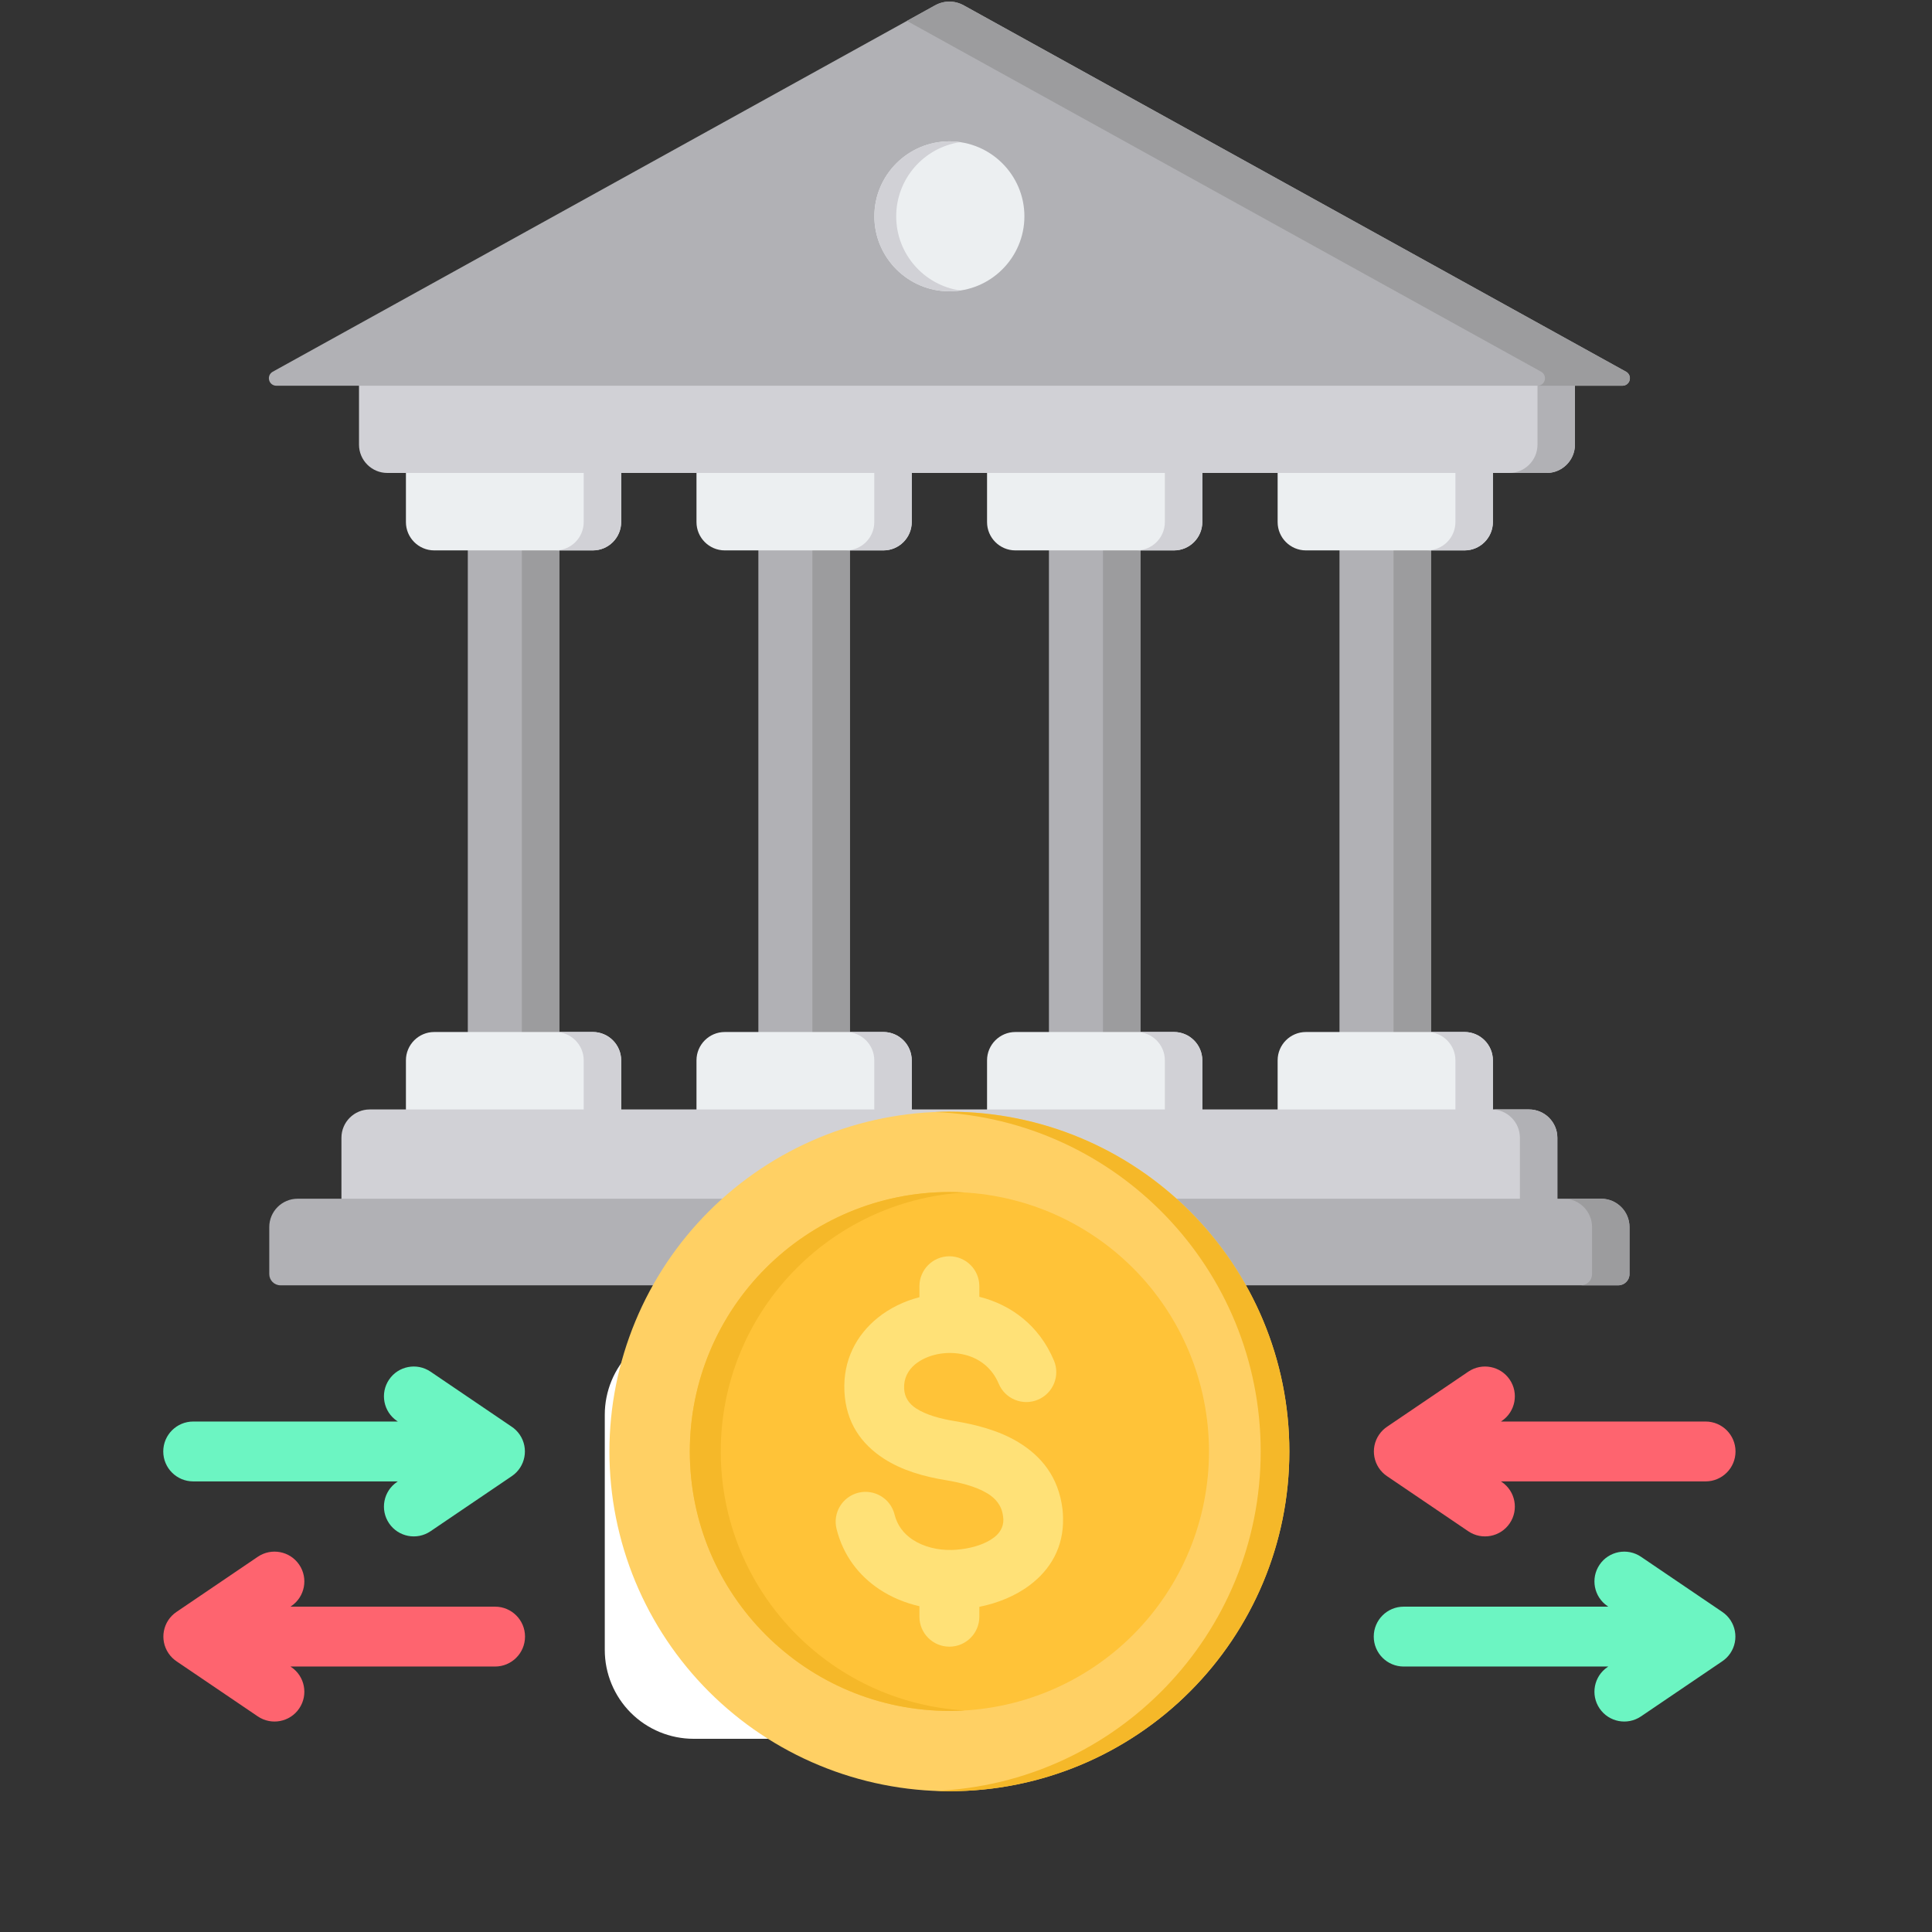 <svg xmlns="http://www.w3.org/2000/svg" xmlns:xlink="http://www.w3.org/1999/xlink" width="500" zoomAndPan="magnify" viewBox="0 0 375 375" height="500" preserveAspectRatio="xMidYMid meet" version="1.0"><rect x="0" y="0" width="375" height="375" fill="#333333" stroke="none"/><defs><clipPath id="a0a13dc2c3"><path d="M 117.387 257.352 L 230 257.352 L 230 337.5 L 117.387 337.5 Z M 117.387 257.352 " clip-rule="nonzero"/></clipPath><clipPath id="47c243cf54"><path d="M 134.637 257.352 L 212.637 257.352 C 217.211 257.352 221.598 259.168 224.832 262.402 C 228.066 265.637 229.887 270.023 229.887 274.602 L 229.887 320.25 C 229.887 324.824 228.066 329.211 224.832 332.449 C 221.598 335.684 217.211 337.5 212.637 337.5 L 134.637 337.5 C 130.062 337.5 125.672 335.684 122.438 332.449 C 119.203 329.211 117.387 324.824 117.387 320.25 L 117.387 274.602 C 117.387 270.023 119.203 265.637 122.438 262.402 C 125.672 259.168 130.062 257.352 134.637 257.352 Z M 134.637 257.352 " clip-rule="nonzero"/></clipPath></defs><g clip-path="url(#a0a13dc2c3)"><g clip-path="url(#47c243cf54)"><path fill="#ffffff" d="M 117.387 257.352 L 229.781 257.352 L 229.781 337.5 L 117.387 337.5 Z M 117.387 257.352 " fill-opacity="1" fill-rule="nonzero"/></g></g><path fill="#6cf5c2" d="M 83.559 297.219 C 80.91 299.012 77.312 298.32 75.52 295.676 C 73.727 293.031 74.418 289.434 77.062 287.645 L 77.219 287.539 L 37.504 287.539 C 34.293 287.539 31.688 284.938 31.688 281.727 C 31.688 278.52 34.293 275.918 37.504 275.918 L 77.219 275.918 L 77.062 275.812 C 74.418 274.02 73.727 270.422 75.52 267.777 C 77.312 265.137 80.91 264.445 83.559 266.234 L 99.242 276.871 C 99.875 277.277 100.438 277.82 100.887 278.48 C 102.68 281.125 101.988 284.727 99.344 286.516 Z M 83.559 297.219 " fill-opacity="1" fill-rule="evenodd"/><path fill="#fe646f" d="M 50.039 302.168 C 52.684 300.375 56.285 301.066 58.078 303.711 C 59.871 306.355 59.18 309.953 56.531 311.746 L 56.379 311.852 L 96.094 311.852 C 99.305 311.852 101.906 314.453 101.906 317.66 C 101.906 320.871 99.305 323.473 96.094 323.473 L 56.379 323.473 L 56.531 323.578 C 59.18 325.367 59.871 328.965 58.078 331.609 C 56.285 334.254 52.684 334.945 50.039 333.152 L 34.355 322.52 C 33.723 322.109 33.16 321.57 32.711 320.906 C 30.914 318.262 31.605 314.664 34.254 312.875 Z M 50.039 302.168 " fill-opacity="1" fill-rule="evenodd"/><path fill="#fe646f" d="M 291.488 287.645 C 294.137 289.434 294.828 293.031 293.035 295.676 C 291.242 298.32 287.641 299.012 284.996 297.219 L 269.211 286.516 C 266.566 284.727 265.871 281.129 267.668 278.484 C 268.117 277.82 268.68 277.281 269.312 276.871 L 284.996 266.238 C 287.641 264.445 291.242 265.137 293.035 267.781 C 294.828 270.426 294.137 274.023 291.488 275.812 L 291.336 275.918 L 331.051 275.918 C 334.262 275.918 336.863 278.52 336.863 281.73 C 336.863 284.938 334.262 287.539 331.051 287.539 L 291.336 287.539 Z M 291.488 287.645 " fill-opacity="1" fill-rule="evenodd"/><path fill="#6cf5c2" d="M 312.02 311.746 C 309.375 309.953 308.684 306.355 310.477 303.711 C 312.27 301.066 315.867 300.375 318.516 302.168 L 334.297 312.871 C 336.945 314.664 337.637 318.262 335.844 320.906 C 335.395 321.57 334.828 322.109 334.195 322.52 L 318.516 333.152 C 315.867 334.945 312.27 334.254 310.477 331.609 C 308.684 328.965 309.371 325.367 312.02 323.574 L 312.172 323.473 L 272.457 323.473 C 269.246 323.473 266.645 320.871 266.645 317.66 C 266.645 314.453 269.246 311.852 272.457 311.852 L 312.172 311.852 Z M 312.02 311.746 " fill-opacity="1" fill-rule="evenodd"/><path fill="#b1b1b5" d="M 259.996 91.004 L 277.754 91.004 L 277.754 207.656 L 259.996 207.656 Z M 90.801 91.004 L 108.555 91.004 L 108.555 207.656 L 90.801 207.656 Z M 147.199 91.004 L 164.953 91.004 L 164.953 207.656 L 147.199 207.656 Z M 203.598 91.004 L 221.352 91.004 L 221.352 207.656 L 203.598 207.656 Z M 203.598 91.004 " fill-opacity="1" fill-rule="evenodd"/><path fill="#9c9c9e" d="M 270.484 91.004 L 277.754 91.004 L 277.754 207.656 L 270.484 207.656 Z M 101.289 91.004 L 108.555 91.004 L 108.555 207.656 L 101.289 207.656 Z M 157.688 91.004 L 164.953 91.004 L 164.953 207.656 L 157.688 207.656 Z M 214.086 91.004 L 221.352 91.004 L 221.352 207.656 L 214.086 207.656 Z M 214.086 91.004 " fill-opacity="1" fill-rule="evenodd"/><path fill="#eceff1" d="M 84.281 200.312 L 115.07 200.312 C 118.098 200.312 120.566 202.781 120.566 205.805 L 120.566 224.609 C 120.566 227.633 118.098 230.098 115.07 230.098 L 84.281 230.098 C 81.258 230.098 78.789 227.633 78.789 224.609 L 78.789 205.805 C 78.789 202.781 81.258 200.312 84.281 200.312 Z M 253.48 200.312 L 284.27 200.312 C 287.297 200.312 289.766 202.781 289.766 205.805 L 289.766 224.609 C 289.766 227.633 287.297 230.098 284.27 230.098 L 253.48 230.098 C 250.453 230.098 247.988 227.633 247.988 224.609 L 247.988 205.805 C 247.988 202.781 250.453 200.312 253.48 200.312 Z M 197.082 200.312 L 227.871 200.312 C 230.895 200.312 233.363 202.781 233.363 205.805 L 233.363 224.609 C 233.363 227.633 230.895 230.098 227.871 230.098 L 197.082 230.098 C 194.055 230.098 191.586 227.633 191.586 224.609 L 191.586 205.805 C 191.586 202.781 194.055 200.312 197.082 200.312 Z M 140.68 200.312 L 171.469 200.312 C 174.496 200.312 176.965 202.781 176.965 205.805 L 176.965 224.609 C 176.965 227.633 174.496 230.098 171.469 230.098 L 140.68 230.098 C 137.656 230.098 135.188 227.633 135.188 224.609 L 135.188 205.805 C 135.188 202.781 137.656 200.312 140.68 200.312 Z M 140.68 200.312 " fill-opacity="1" fill-rule="evenodd"/><path fill="#d1d1d6" d="M 107.805 200.312 L 115.07 200.312 C 118.098 200.312 120.566 202.781 120.566 205.805 L 120.566 224.609 C 120.566 227.633 118.098 230.098 115.07 230.098 L 107.805 230.098 C 110.828 230.098 113.297 227.633 113.297 224.609 L 113.297 205.805 C 113.297 202.781 110.828 200.312 107.805 200.312 Z M 277.004 200.312 L 284.27 200.312 C 287.297 200.312 289.766 202.781 289.766 205.805 L 289.766 224.609 C 289.766 227.633 287.297 230.098 284.27 230.098 L 277.004 230.098 C 280.027 230.098 282.496 227.633 282.496 224.609 L 282.496 205.805 C 282.496 202.781 280.027 200.312 277.004 200.312 Z M 220.602 200.312 L 227.871 200.312 C 230.895 200.312 233.363 202.781 233.363 205.805 L 233.363 224.609 C 233.363 227.633 230.895 230.098 227.871 230.098 L 220.602 230.098 C 223.629 230.098 226.098 227.633 226.098 224.609 L 226.098 205.805 C 226.098 202.781 223.629 200.312 220.602 200.312 Z M 164.203 200.312 L 171.469 200.312 C 174.496 200.312 176.965 202.781 176.965 205.805 L 176.965 224.609 C 176.965 227.633 174.496 230.098 171.469 230.098 L 164.203 230.098 C 167.23 230.098 169.699 227.633 169.699 224.609 L 169.699 205.805 C 169.699 202.781 167.23 200.312 164.203 200.312 Z M 164.203 200.312 " fill-opacity="1" fill-rule="evenodd"/><path fill="#d1d1d6" d="M 71.766 215.344 L 296.785 215.344 C 299.812 215.344 302.281 217.809 302.281 220.836 L 302.281 237.215 L 66.273 237.215 L 66.273 220.836 C 66.273 217.809 68.738 215.344 71.766 215.344 Z M 71.766 215.344 " fill-opacity="1" fill-rule="evenodd"/><path fill="#b1b1b5" d="M 289.52 215.344 L 296.785 215.344 C 299.812 215.344 302.281 217.809 302.281 220.836 L 302.281 237.215 L 295.012 237.215 L 295.012 220.836 C 295.012 217.809 292.543 215.344 289.52 215.344 Z M 289.52 215.344 " fill-opacity="1" fill-rule="evenodd"/><path fill="#b1b1b5" d="M 54.449 249.48 L 314.105 249.48 C 315.305 249.48 316.285 248.504 316.285 247.305 L 316.285 238.164 C 316.285 235.141 313.816 232.672 310.789 232.672 L 57.762 232.672 C 54.734 232.672 52.266 235.141 52.266 238.164 L 52.266 247.305 C 52.266 248.504 53.246 249.48 54.449 249.48 Z M 54.449 249.48 " fill-opacity="1" fill-rule="evenodd"/><path fill="#9c9c9e" d="M 306.836 249.48 L 314.105 249.48 C 315.305 249.48 316.285 248.504 316.285 247.305 L 316.285 238.164 C 316.285 235.141 313.816 232.672 310.789 232.672 L 303.523 232.672 C 306.551 232.672 309.016 235.141 309.016 238.164 L 309.016 247.305 C 309.016 248.504 308.039 249.48 306.836 249.48 Z M 306.836 249.48 " fill-opacity="1" fill-rule="evenodd"/><path fill="#eceff1" d="M 253.48 78.734 L 284.27 78.734 C 287.297 78.734 289.766 81.203 289.766 84.227 L 289.766 101.34 C 289.766 104.367 287.297 106.832 284.27 106.832 L 253.48 106.832 C 250.453 106.832 247.988 104.367 247.988 101.34 L 247.988 84.227 C 247.988 81.203 250.453 78.734 253.48 78.734 Z M 84.281 78.734 L 115.07 78.734 C 118.098 78.734 120.566 81.203 120.566 84.227 L 120.566 101.34 C 120.566 104.367 118.098 106.832 115.07 106.832 L 84.281 106.832 C 81.258 106.832 78.789 104.367 78.789 101.34 L 78.789 84.227 C 78.789 81.203 81.258 78.734 84.281 78.734 Z M 140.68 78.734 L 171.469 78.734 C 174.496 78.734 176.965 81.203 176.965 84.227 L 176.965 101.34 C 176.965 104.367 174.496 106.832 171.469 106.832 L 140.68 106.832 C 137.656 106.832 135.188 104.367 135.188 101.34 L 135.188 84.227 C 135.188 81.203 137.656 78.734 140.68 78.734 Z M 197.082 78.734 L 227.871 78.734 C 230.895 78.734 233.363 81.203 233.363 84.227 L 233.363 101.34 C 233.363 104.367 230.895 106.832 227.871 106.832 L 197.082 106.832 C 194.055 106.832 191.586 104.367 191.586 101.34 L 191.586 84.227 C 191.586 81.203 194.055 78.734 197.082 78.734 Z M 197.082 78.734 " fill-opacity="1" fill-rule="evenodd"/><path fill="#d1d1d6" d="M 277.004 78.734 L 284.27 78.734 C 287.297 78.734 289.766 81.203 289.766 84.227 L 289.766 101.34 C 289.766 104.367 287.297 106.832 284.27 106.832 L 277.004 106.832 C 280.027 106.832 282.496 104.367 282.496 101.34 L 282.496 84.227 C 282.496 81.203 280.027 78.734 277.004 78.734 Z M 107.805 78.734 L 115.07 78.734 C 118.098 78.734 120.566 81.203 120.566 84.227 L 120.566 101.34 C 120.566 104.367 118.098 106.832 115.07 106.832 L 107.805 106.832 C 110.828 106.832 113.297 104.367 113.297 101.34 L 113.297 84.227 C 113.297 81.203 110.828 78.734 107.805 78.734 Z M 164.203 78.734 L 171.469 78.734 C 174.496 78.734 176.965 81.203 176.965 84.227 L 176.965 101.34 C 176.965 104.367 174.496 106.832 171.469 106.832 L 164.203 106.832 C 167.23 106.832 169.699 104.367 169.699 101.34 L 169.699 84.227 C 169.699 81.203 167.23 78.734 164.203 78.734 Z M 220.602 78.734 L 227.871 78.734 C 230.895 78.734 233.363 81.203 233.363 84.227 L 233.363 101.34 C 233.363 104.367 230.895 106.832 227.871 106.832 L 220.602 106.832 C 223.629 106.832 226.098 104.367 226.098 101.34 L 226.098 84.227 C 226.098 81.203 223.629 78.734 220.602 78.734 Z M 220.602 78.734 " fill-opacity="1" fill-rule="evenodd"/><path fill="#d1d1d6" d="M 75.18 91.801 L 300.199 91.801 C 303.223 91.801 305.691 89.336 305.691 86.312 L 305.691 71.289 L 69.684 71.289 L 69.684 86.312 C 69.684 89.336 72.152 91.801 75.18 91.801 Z M 75.18 91.801 " fill-opacity="1" fill-rule="evenodd"/><path fill="#b1b1b5" d="M 292.93 91.801 L 300.199 91.801 C 303.223 91.801 305.691 89.336 305.691 86.312 L 305.691 71.289 L 298.426 71.289 L 298.426 86.312 C 298.426 89.336 295.957 91.801 292.93 91.801 Z M 292.93 91.801 " fill-opacity="1" fill-rule="evenodd"/><path fill="#b1b1b5" d="M 187.09 1.055 L 315.613 72.148 C 316.199 72.477 316.484 73.133 316.316 73.785 C 316.148 74.434 315.578 74.871 314.91 74.871 L 53.645 74.871 C 52.973 74.871 52.406 74.434 52.238 73.785 C 52.07 73.133 52.352 72.477 52.941 72.148 L 181.461 1.055 C 183.266 0.059 185.289 0.059 187.09 1.055 Z M 187.09 1.055 " fill-opacity="1" fill-rule="evenodd"/><path fill="#9c9c9e" d="M 187.09 1.055 L 315.613 72.148 C 316.199 72.477 316.484 73.133 316.316 73.785 C 316.148 74.434 315.578 74.871 314.91 74.871 L 298.426 74.871 C 299.098 74.871 299.664 74.434 299.832 73.785 C 300 73.133 299.719 72.477 299.129 72.148 L 176.035 4.059 L 181.461 1.055 C 183.266 0.059 185.289 0.059 187.09 1.055 Z M 187.09 1.055 " fill-opacity="1" fill-rule="evenodd"/><path fill="#eceff1" d="M 184.277 56.543 C 192.297 56.543 198.836 50.004 198.836 41.988 C 198.836 33.977 192.297 27.438 184.277 27.438 C 176.258 27.438 169.715 33.977 169.715 41.988 C 169.715 50.004 176.258 56.543 184.277 56.543 Z M 184.277 56.543 " fill-opacity="1" fill-rule="evenodd"/><path fill="#d1d1d6" d="M 184.277 27.438 C 176.234 27.438 169.715 33.953 169.715 41.988 C 169.715 50.027 176.234 56.543 184.277 56.543 C 184.996 56.543 185.703 56.488 186.395 56.387 C 179.359 55.363 173.953 49.309 173.953 41.988 C 173.953 34.672 179.359 28.617 186.395 27.59 C 185.703 27.492 184.996 27.438 184.277 27.438 Z M 184.277 27.438 " fill-opacity="1" fill-rule="evenodd"/><path fill="#ffd064" d="M 230.934 235.094 C 231.695 235.859 232.441 236.641 233.164 237.441 C 233.891 238.238 234.598 239.055 235.281 239.891 C 235.965 240.727 236.629 241.574 237.273 242.441 C 237.918 243.309 238.539 244.191 239.137 245.09 C 239.738 245.984 240.316 246.898 240.871 247.824 C 241.426 248.75 241.957 249.688 242.469 250.641 C 242.977 251.59 243.461 252.555 243.926 253.531 C 244.387 254.508 244.824 255.492 245.238 256.488 C 245.648 257.488 246.039 258.492 246.402 259.508 C 246.766 260.527 247.105 261.551 247.418 262.582 C 247.73 263.617 248.02 264.656 248.281 265.703 C 248.543 266.75 248.781 267.801 248.992 268.859 C 249.203 269.918 249.387 270.98 249.547 272.051 C 249.703 273.117 249.836 274.188 249.941 275.262 C 250.047 276.336 250.129 277.414 250.18 278.488 C 250.234 279.566 250.262 280.648 250.262 281.727 C 250.262 282.805 250.234 283.883 250.18 284.961 C 250.129 286.039 250.047 287.117 249.941 288.191 C 249.836 289.266 249.703 290.336 249.547 291.402 C 249.387 292.469 249.203 293.531 248.992 294.59 C 248.781 295.648 248.547 296.703 248.281 297.75 C 248.02 298.797 247.73 299.836 247.418 300.871 C 247.105 301.902 246.766 302.926 246.402 303.941 C 246.039 304.957 245.652 305.965 245.238 306.961 C 244.824 307.961 244.387 308.945 243.926 309.922 C 243.465 310.898 242.977 311.859 242.469 312.812 C 241.961 313.766 241.426 314.703 240.871 315.629 C 240.316 316.555 239.738 317.465 239.141 318.363 C 238.539 319.262 237.918 320.145 237.273 321.012 C 236.633 321.879 235.969 322.727 235.281 323.562 C 234.598 324.395 233.891 325.215 233.168 326.012 C 232.441 326.812 231.699 327.594 230.934 328.355 C 230.172 329.121 229.387 329.863 228.59 330.59 C 227.789 331.312 226.969 332.02 226.137 332.703 C 225.301 333.387 224.449 334.051 223.582 334.695 C 222.715 335.336 221.832 335.961 220.934 336.559 C 220.035 337.16 219.125 337.734 218.199 338.289 C 217.273 338.844 216.332 339.379 215.379 339.887 C 214.43 340.395 213.465 340.879 212.488 341.34 C 211.512 341.805 210.523 342.238 209.527 342.652 C 208.527 343.066 207.52 343.453 206.504 343.816 C 205.488 344.18 204.461 344.52 203.43 344.832 C 202.395 345.148 201.355 345.434 200.309 345.695 C 199.262 345.961 198.207 346.195 197.148 346.406 C 196.09 346.617 195.023 346.801 193.957 346.961 C 192.887 347.117 191.816 347.25 190.742 347.355 C 189.668 347.461 188.59 347.539 187.512 347.594 C 186.434 347.648 185.355 347.672 184.273 347.672 C 183.195 347.672 182.117 347.648 181.035 347.594 C 179.957 347.543 178.883 347.461 177.809 347.355 C 176.73 347.25 175.66 347.117 174.594 346.961 C 173.523 346.801 172.461 346.617 171.402 346.406 C 170.344 346.195 169.289 345.961 168.242 345.699 C 167.195 345.434 166.152 345.148 165.121 344.836 C 164.086 344.52 163.062 344.184 162.043 343.82 C 161.027 343.457 160.02 343.066 159.023 342.652 C 158.023 342.242 157.039 341.805 156.062 341.344 C 155.086 340.883 154.121 340.395 153.168 339.887 C 152.215 339.379 151.277 338.848 150.352 338.293 C 149.426 337.738 148.512 337.16 147.613 336.559 C 146.715 335.961 145.832 335.34 144.965 334.695 C 144.098 334.055 143.246 333.391 142.414 332.703 C 141.578 332.02 140.762 331.316 139.961 330.59 C 139.16 329.867 138.379 329.121 137.613 328.359 C 136.852 327.598 136.105 326.812 135.383 326.016 C 134.656 325.215 133.949 324.398 133.266 323.562 C 132.582 322.73 131.918 321.879 131.273 321.012 C 130.629 320.145 130.008 319.262 129.41 318.367 C 128.809 317.469 128.23 316.559 127.676 315.633 C 127.121 314.707 126.59 313.766 126.078 312.816 C 125.57 311.863 125.086 310.898 124.621 309.922 C 124.16 308.949 123.723 307.961 123.309 306.965 C 122.898 305.969 122.508 304.961 122.145 303.945 C 121.781 302.93 121.441 301.902 121.129 300.871 C 120.816 299.84 120.527 298.797 120.266 297.75 C 120.004 296.703 119.766 295.652 119.555 294.594 C 119.344 293.535 119.16 292.473 119 291.406 C 118.844 290.336 118.711 289.266 118.605 288.191 C 118.5 287.117 118.418 286.043 118.367 284.965 C 118.312 283.887 118.285 282.809 118.285 281.727 C 118.285 280.648 118.312 279.57 118.367 278.492 C 118.418 277.414 118.5 276.34 118.605 275.266 C 118.711 274.191 118.844 273.121 119 272.051 C 119.16 270.984 119.344 269.922 119.555 268.863 C 119.766 267.805 120 266.75 120.266 265.703 C 120.527 264.656 120.816 263.617 121.129 262.586 C 121.441 261.551 121.781 260.527 122.145 259.512 C 122.508 258.496 122.895 257.488 123.309 256.492 C 123.723 255.496 124.16 254.508 124.621 253.531 C 125.082 252.559 125.57 251.594 126.078 250.641 C 126.586 249.691 127.121 248.75 127.676 247.824 C 128.23 246.898 128.809 245.988 129.406 245.09 C 130.008 244.191 130.629 243.312 131.273 242.445 C 131.914 241.578 132.578 240.727 133.266 239.891 C 133.949 239.059 134.656 238.242 135.379 237.441 C 136.105 236.641 136.848 235.859 137.613 235.098 C 138.375 234.332 139.16 233.59 139.957 232.863 C 140.758 232.141 141.578 231.434 142.41 230.75 C 143.246 230.066 144.098 229.402 144.965 228.758 C 145.832 228.117 146.715 227.496 147.613 226.895 C 148.512 226.297 149.422 225.719 150.348 225.164 C 151.273 224.609 152.215 224.078 153.168 223.57 C 154.117 223.059 155.082 222.574 156.059 222.113 C 157.035 221.652 158.023 221.215 159.02 220.801 C 160.02 220.387 161.023 220 162.043 219.637 C 163.059 219.273 164.086 218.934 165.117 218.621 C 166.152 218.309 167.191 218.02 168.238 217.758 C 169.285 217.496 170.34 217.258 171.398 217.047 C 172.457 216.836 173.523 216.652 174.59 216.496 C 175.66 216.336 176.73 216.203 177.805 216.098 C 178.879 215.992 179.957 215.914 181.035 215.859 C 182.113 215.809 183.191 215.781 184.273 215.781 C 185.352 215.781 186.43 215.809 187.512 215.859 C 188.59 215.914 189.664 215.992 190.738 216.098 C 191.816 216.203 192.887 216.336 193.953 216.496 C 195.023 216.652 196.086 216.836 197.145 217.047 C 198.203 217.258 199.258 217.496 200.305 217.758 C 201.352 218.02 202.395 218.309 203.426 218.621 C 204.461 218.934 205.484 219.273 206.504 219.637 C 207.52 220 208.527 220.387 209.523 220.801 C 210.523 221.215 211.508 221.652 212.484 222.113 C 213.461 222.574 214.426 223.059 215.379 223.566 C 216.332 224.074 217.27 224.609 218.195 225.164 C 219.121 225.719 220.035 226.293 220.934 226.895 C 221.832 227.492 222.715 228.113 223.582 228.758 C 224.449 229.402 225.301 230.066 226.133 230.75 C 226.969 231.434 227.785 232.141 228.586 232.863 C 229.387 233.59 230.168 234.332 230.934 235.094 Z M 230.934 235.094 " fill-opacity="1" fill-rule="nonzero"/><path fill="#f5b829" d="M 181.492 215.84 C 216.648 217.297 244.699 246.238 244.699 281.727 C 244.699 317.219 216.648 346.16 181.492 347.617 C 182.414 347.656 183.344 347.676 184.277 347.676 C 220.719 347.676 250.262 318.148 250.262 281.727 C 250.262 245.309 220.719 215.781 184.277 215.781 C 183.344 215.781 182.418 215.801 181.492 215.84 Z M 181.492 215.84 " fill-opacity="1" fill-rule="evenodd"/><path fill="#ffc338" d="M 234.664 281.727 C 234.664 283.379 234.582 285.023 234.422 286.664 C 234.258 288.305 234.016 289.934 233.695 291.551 C 233.375 293.168 232.973 294.77 232.492 296.348 C 232.016 297.926 231.461 299.477 230.828 301 C 230.195 302.523 229.492 304.012 228.715 305.465 C 227.938 306.922 227.09 308.332 226.172 309.703 C 225.254 311.074 224.273 312.398 223.227 313.676 C 222.18 314.949 221.074 316.168 219.906 317.336 C 218.738 318.5 217.516 319.609 216.242 320.656 C 214.965 321.699 213.641 322.684 212.27 323.598 C 210.898 324.516 209.484 325.359 208.027 326.141 C 206.574 326.918 205.082 327.621 203.559 328.25 C 202.035 328.883 200.48 329.438 198.902 329.918 C 197.324 330.395 195.727 330.797 194.105 331.117 C 192.488 331.438 190.855 331.68 189.215 331.844 C 187.574 332.004 185.926 332.086 184.277 332.086 C 182.625 332.086 180.98 332.004 179.336 331.844 C 177.695 331.68 176.066 331.438 174.445 331.117 C 172.828 330.797 171.23 330.395 169.648 329.918 C 168.07 329.438 166.52 328.883 164.992 328.25 C 163.469 327.621 161.98 326.918 160.523 326.141 C 159.066 325.359 157.656 324.516 156.281 323.598 C 154.91 322.684 153.586 321.699 152.312 320.656 C 151.035 319.609 149.812 318.5 148.648 317.336 C 147.48 316.168 146.375 314.949 145.328 313.676 C 144.277 312.398 143.297 311.074 142.379 309.703 C 141.465 308.332 140.617 306.922 139.84 305.465 C 139.059 304.012 138.355 302.523 137.723 301 C 137.094 299.477 136.539 297.926 136.059 296.348 C 135.578 294.77 135.18 293.168 134.855 291.551 C 134.535 289.934 134.293 288.305 134.133 286.664 C 133.969 285.023 133.891 283.379 133.891 281.727 C 133.891 280.078 133.969 278.434 134.133 276.793 C 134.293 275.152 134.535 273.523 134.855 271.902 C 135.18 270.285 135.578 268.688 136.059 267.109 C 136.539 265.531 137.094 263.98 137.723 262.457 C 138.355 260.934 139.059 259.445 139.84 257.992 C 140.617 256.535 141.465 255.121 142.379 253.75 C 143.297 252.379 144.277 251.059 145.328 249.781 C 146.375 248.508 147.48 247.285 148.648 246.121 C 149.812 244.953 151.035 243.848 152.312 242.801 C 153.586 241.754 154.91 240.773 156.281 239.859 C 157.656 238.941 159.066 238.094 160.523 237.316 C 161.98 236.539 163.469 235.836 164.992 235.203 C 166.52 234.574 168.07 234.02 169.648 233.539 C 171.23 233.062 172.828 232.66 174.445 232.34 C 176.066 232.016 177.695 231.777 179.336 231.613 C 180.98 231.453 182.625 231.371 184.277 231.371 C 185.926 231.371 187.574 231.453 189.215 231.613 C 190.855 231.777 192.488 232.016 194.105 232.34 C 195.727 232.66 197.324 233.062 198.902 233.539 C 200.48 234.02 202.035 234.574 203.559 235.203 C 205.082 235.836 206.574 236.539 208.027 237.316 C 209.484 238.094 210.898 238.941 212.27 239.859 C 213.641 240.773 214.965 241.754 216.242 242.801 C 217.516 243.848 218.738 244.953 219.906 246.121 C 221.074 247.285 222.18 248.508 223.227 249.781 C 224.273 251.059 225.254 252.379 226.172 253.75 C 227.09 255.121 227.938 256.535 228.715 257.992 C 229.492 259.445 230.195 260.934 230.828 262.457 C 231.461 263.98 232.016 265.531 232.492 267.109 C 232.973 268.688 233.375 270.285 233.695 271.902 C 234.016 273.523 234.258 275.152 234.422 276.793 C 234.582 278.434 234.664 280.078 234.664 281.727 Z M 234.664 281.727 " fill-opacity="1" fill-rule="nonzero"/><path fill="#f5b829" d="M 139.898 281.727 C 139.898 254.926 160.852 233.012 187.281 231.461 C 186.285 231.402 185.285 231.371 184.277 231.371 C 156.449 231.371 133.891 253.918 133.891 281.727 C 133.891 309.539 156.449 332.086 184.277 332.086 C 185.285 332.086 186.285 332.055 187.281 331.996 C 160.852 330.441 139.898 308.531 139.898 281.727 Z M 139.898 281.727 " fill-opacity="1" fill-rule="evenodd"/><path fill="#ffe177" d="M 204.57 264.082 C 205.809 267.039 204.418 270.445 201.457 271.684 C 198.496 272.926 195.09 271.535 193.848 268.574 C 192.543 265.465 190.059 263.668 187.336 262.977 C 185.559 262.527 183.707 262.5 181.988 262.844 C 180.336 263.176 178.824 263.844 177.652 264.797 C 176.27 265.922 175.391 267.535 175.488 269.531 C 175.57 271.297 176.508 272.516 177.816 273.371 C 179.797 274.66 182.586 275.387 185.254 275.828 C 189.355 276.5 193.848 277.629 197.633 279.914 C 202.098 282.609 205.469 286.668 206.227 292.914 C 206.285 293.379 206.32 293.949 206.336 294.621 C 206.473 300.379 203.852 304.664 199.914 307.648 C 197.086 309.797 193.594 311.18 190.09 311.883 L 190.09 313.805 C 190.09 317.016 187.484 319.617 184.277 319.617 C 181.066 319.617 178.461 317.016 178.461 313.805 L 178.461 311.766 C 175.676 311.129 173.02 310.035 170.691 308.484 C 166.711 305.836 163.66 301.926 162.371 296.75 C 161.605 293.641 163.508 290.5 166.617 289.734 C 169.73 288.973 172.871 290.871 173.637 293.98 C 174.164 296.094 175.434 297.707 177.098 298.816 C 179.234 300.238 181.992 300.918 184.801 300.848 C 185.254 300.84 185.832 300.789 186.531 300.707 C 188.922 300.418 191.285 299.676 192.918 298.438 C 194.043 297.586 194.789 296.414 194.754 294.895 C 194.75 294.812 194.73 294.609 194.688 294.277 C 194.438 292.215 193.238 290.824 191.637 289.855 C 189.359 288.484 186.285 287.742 183.391 287.266 C 179.41 286.613 175.074 285.418 171.5 283.086 C 167.254 280.312 164.199 276.207 163.902 270.078 C 163.609 264.016 166.219 259.156 170.336 255.809 C 172.656 253.926 175.461 252.562 178.461 251.785 L 178.461 249.652 C 178.461 246.441 181.066 243.844 184.277 243.844 C 187.484 243.844 190.09 246.441 190.09 249.652 L 190.09 251.707 L 190.152 251.723 C 196.191 253.25 201.684 257.215 204.57 264.082 Z M 204.57 264.082 " fill-opacity="1" fill-rule="evenodd"/></svg>